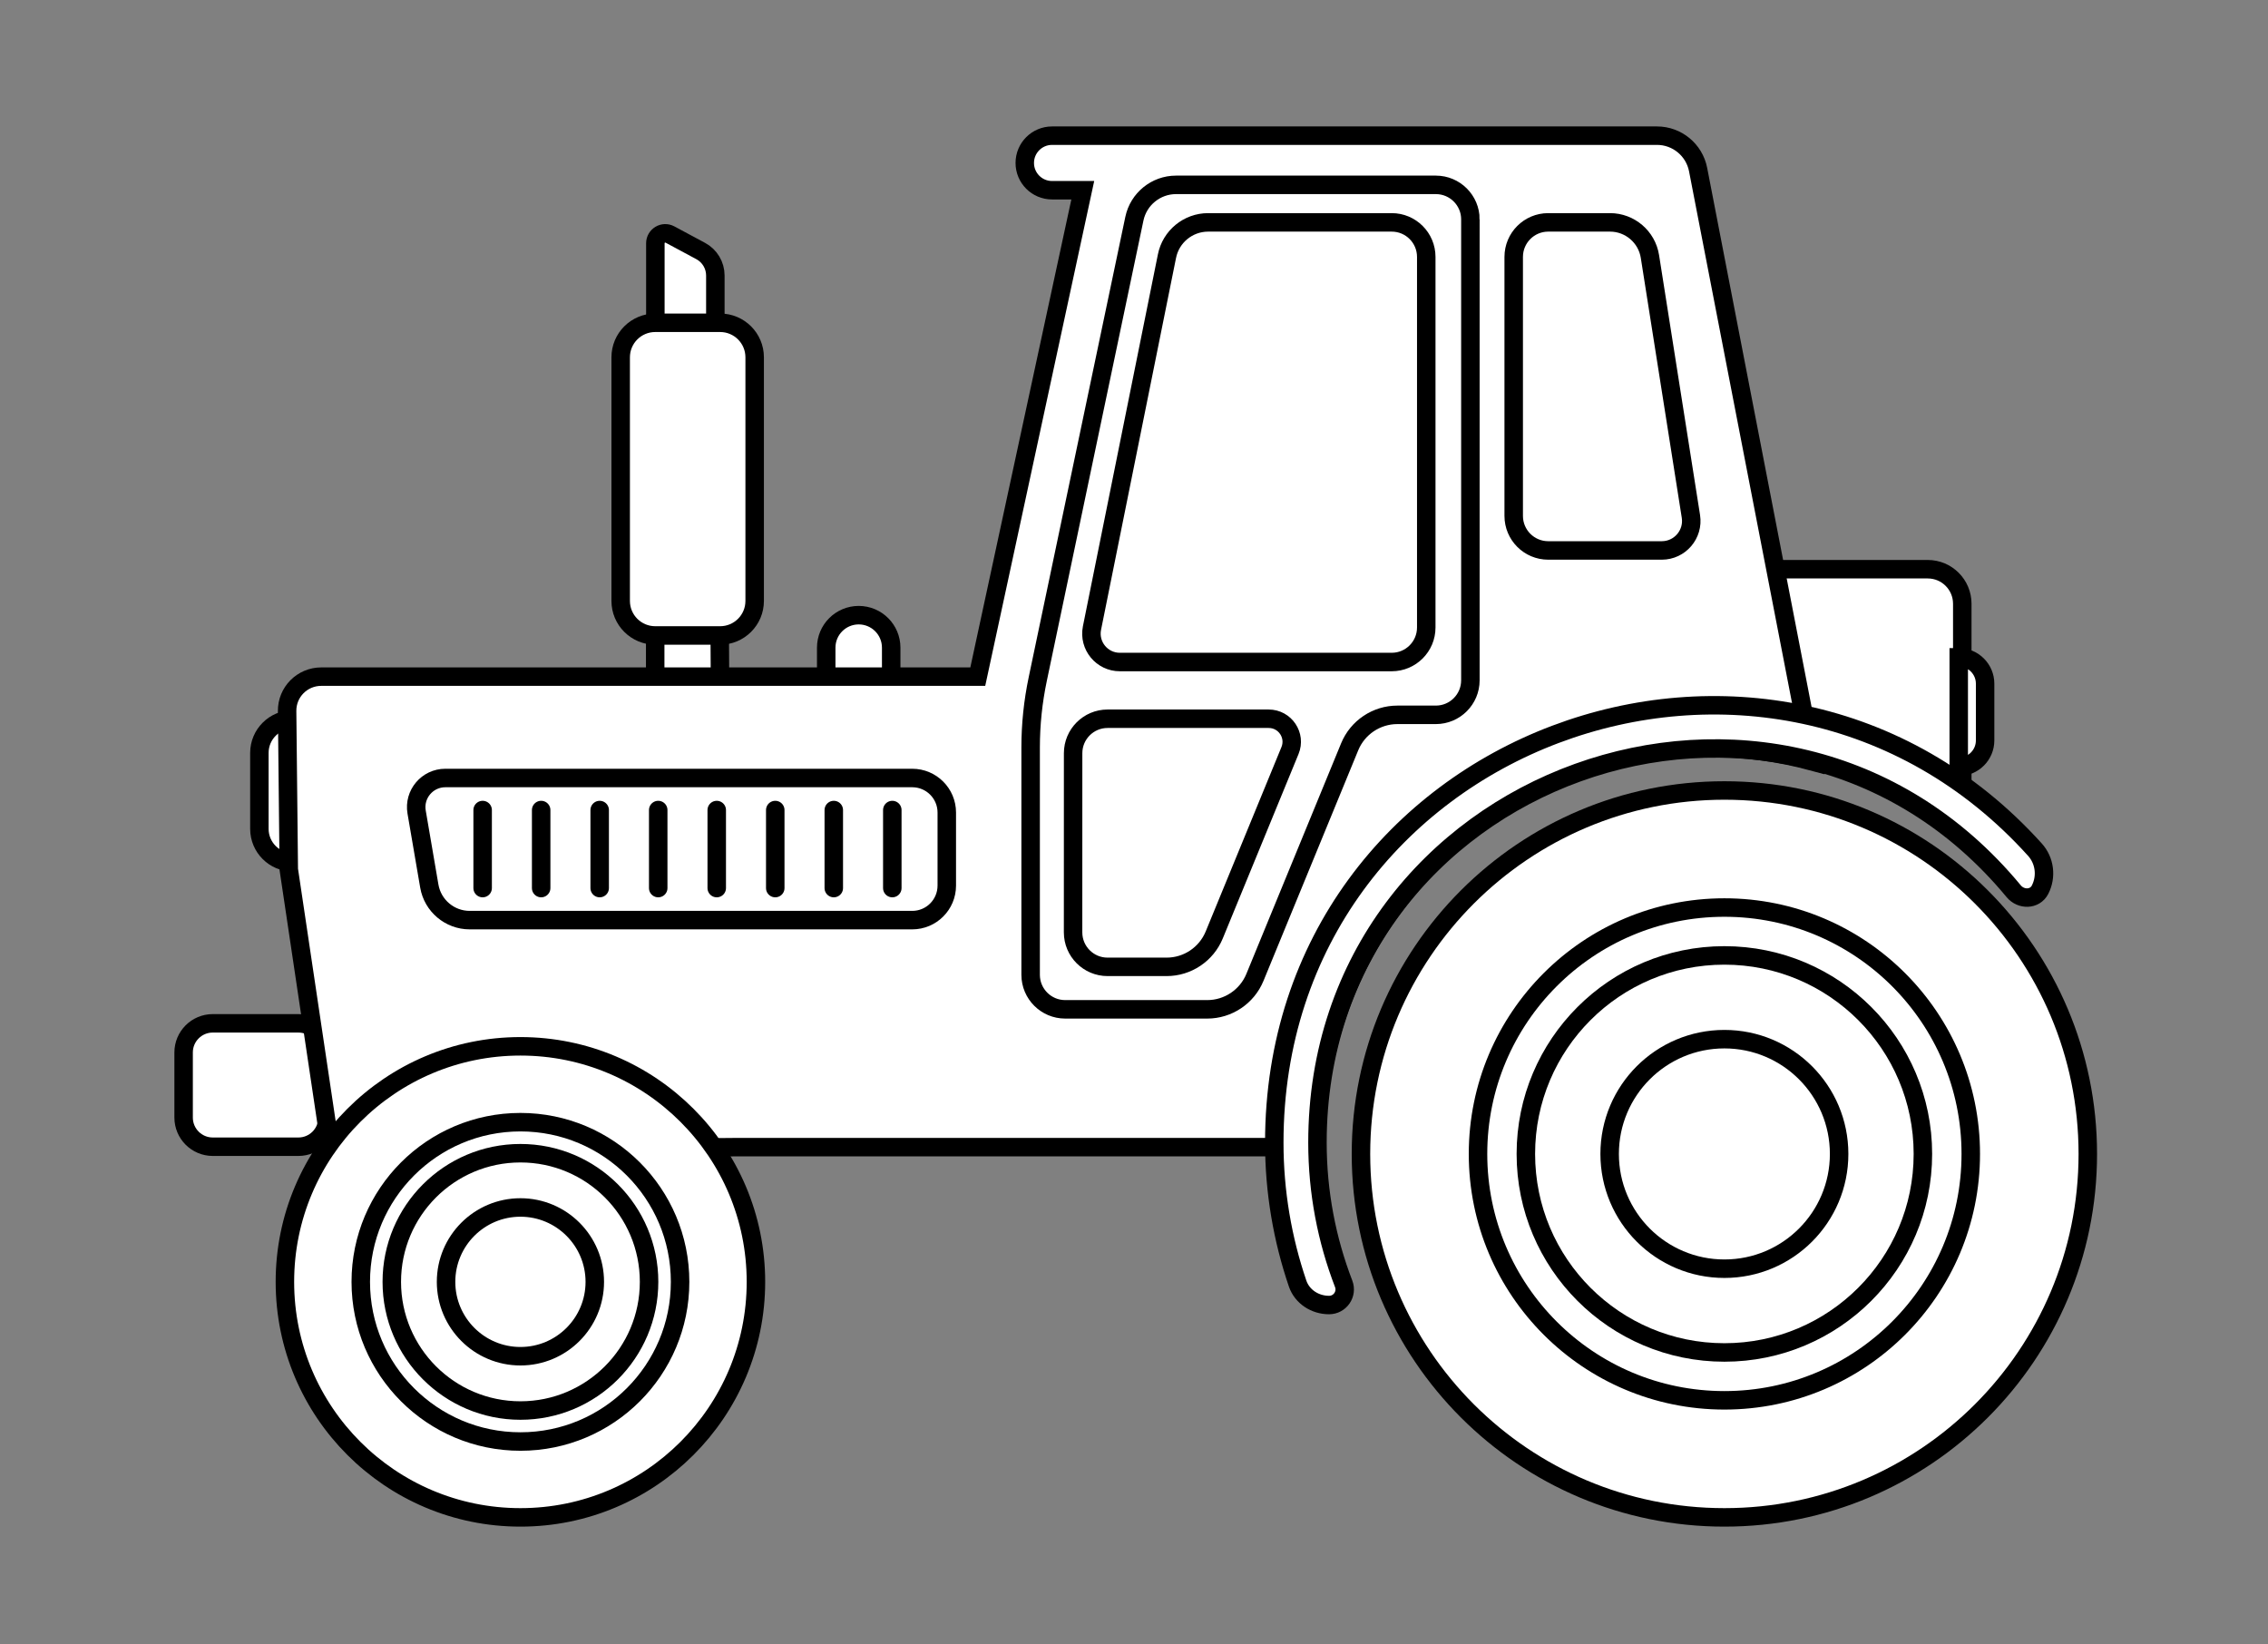 <?xml version="1.0" encoding="UTF-8" standalone="no"?>
<!-- Created with Inkscape (http://www.inkscape.org/) -->

<svg
   width="65.019mm"
   height="47.138mm"
   viewBox="0 0 65.019 47.138"
   version="1.1"
   id="svg1"
   inkscape:version="1.3 (0e150ed6c4, 2023-07-21)"
   sodipodi:docname="tractor2.svg"
   xmlns:inkscape="http://www.inkscape.org/namespaces/inkscape"
   xmlns:sodipodi="http://sodipodi.sourceforge.net/DTD/sodipodi-0.dtd"
   xmlns="http://www.w3.org/2000/svg"
   xmlns:svg="http://www.w3.org/2000/svg">
  <rect x="0" y="0" width="65.019" height="47.138" fill="#808080" stroke="none"/>
  <sodipodi:namedview
     id="namedview1"
     pagecolor="#ffffff"
     bordercolor="#000000"
     borderopacity="0.25"
     inkscape:showpageshadow="2"
     inkscape:pageopacity="0.0"
     inkscape:pagecheckerboard="0"
     inkscape:deskcolor="#d1d1d1"
     inkscape:document-units="mm"
     inkscape:zoom="2.0257997"
     inkscape:cx="227.81127"
     inkscape:cy="144.88106"
     inkscape:window-width="2560"
     inkscape:window-height="1351"
     inkscape:window-x="1191"
     inkscape:window-y="187"
     inkscape:window-maximized="1"
     inkscape:current-layer="layer1" />
  <defs
     id="defs1" />
  <g
     inkscape:label="Layer 1"
     inkscape:groupmode="layer"
     id="layer1"
     transform="translate(-47.92,-60.251)">
    <g
       id="g1"
       transform="translate(5,3.625)">
      <g
         id="g133"
         style="stroke:#000000;stroke-opacity:1"
         transform="matrix(0.265,0,0,0.265,39.486,-57.359)">
        <path
           style="fill:#ffffff;stroke:#000000;stroke-width:2;stroke-miterlimit:10;stroke-opacity:1"
           d="m 83.856,465.733 v -9.285 c 0,-0.813 0.865,-1.331 1.582,-0.946 l 3.325,1.785 c 0.972,0.52 1.582,1.542 1.582,2.644 v 7.227 z"
           id="path130" />
        <path
           style="fill:#ffffff;stroke:#000000;stroke-width:2;stroke-miterlimit:10;stroke-opacity:1"
           d="m 102.341,503.716 h 7.028 v -3.526 c 0,-1.941 -1.573,-3.515 -3.514,-3.515 -1.941,0 -3.515,1.574 -3.515,3.515 v 3.526 z"
           id="path131" />
        <path
           style="fill:#ffffff;stroke:#000000;stroke-width:2;stroke-miterlimit:10;stroke-opacity:1"
           d="m 87.353,467.167 c -1.94,0.021 -3.515,1.573 -3.515,3.515 0,25.81 0,18.28 0,40.942 h 7.028 c 0,-22.671 -0.258,-12.755 -0.258,-38.558 0.213,-1.054 -2.32,-5.909 -3.255,-5.899 z"
           id="path132" />
        <path
           style="fill:#ffffff;stroke:#000000;stroke-width:2;stroke-miterlimit:10;stroke-opacity:1"
           d="m 80.105,468.782 c 0,-2.063 1.673,-3.735 3.736,-3.735 h 7.023 c 2.063,0 3.736,1.672 3.736,3.735 v 26.354 c 0,2.063 -1.674,3.734 -3.736,3.734 h -7.023 c -2.063,0 -3.736,-1.671 -3.736,-3.734 z"
           id="path133" />
      </g>
      <g
         id="g142"
         style="stroke:#000000;stroke-opacity:1"
         transform="matrix(0.265,0,0,0.265,39.486,-57.359)">
        <path
           style="fill:#ffffff;stroke:#000000;stroke-width:2;stroke-miterlimit:10;stroke-opacity:1"
           d="M 225.24,518.742 V 495.44 c 0,-2.064 -1.673,-3.736 -3.735,-3.736 h -22.98 v 18.912 c 0.364,-0.01 0.727,-0.029 1.094,-0.029 9.547,-10e-4 18.383,3.025 25.621,8.155 z"
           id="path142" />
      </g>
      <g
         id="g146"
         style="stroke:#000000;stroke-opacity:1"
         transform="matrix(0.265,0,0,0.265,39.486,-57.359)">
        <path
           style="fill:#ffffff;stroke:#000000;stroke-width:2;stroke-miterlimit:10;stroke-opacity:1"
           d="m 238.82,554.956 c 0,21.712 -17.602,39.313 -39.313,39.313 -21.715,0 -39.318,-17.601 -39.318,-39.313 0,-21.715 17.604,-39.317 39.318,-39.317 21.712,0 39.313,17.602 39.313,39.317 z"
           id="path143" />
        <path
           style="fill:#ffffff;stroke:#000000;stroke-width:2;stroke-miterlimit:10;stroke-opacity:1"
           d="m 226.159,554.956 c 0,14.719 -11.935,26.651 -26.652,26.651 -14.72,0 -26.655,-11.933 -26.655,-26.651 0,-14.721 11.936,-26.655 26.655,-26.655 14.718,0 26.652,11.934 26.652,26.655 z"
           id="path144" />
        <path
           style="fill:#ffffff;stroke:#000000;stroke-width:2;stroke-miterlimit:10;stroke-opacity:1"
           d="m 220.98,554.956 c 0,11.858 -9.614,21.473 -21.474,21.473 -11.86,0 -21.479,-9.614 -21.479,-21.473 0,-11.861 9.618,-21.476 21.479,-21.476 11.86,10e-4 21.474,9.615 21.474,21.476 z"
           id="path145" />
        <path
           style="fill:#ffffff;stroke:#000000;stroke-width:2;stroke-miterlimit:10;stroke-opacity:1"
           d="m 211.917,554.956 c 0,6.855 -5.556,12.413 -12.41,12.413 -6.857,0 -12.415,-5.558 -12.415,-12.413 0,-6.858 5.558,-12.416 12.415,-12.416 6.854,0 12.41,5.559 12.41,12.416 z"
           id="path146" />
      </g>
      <path
         style="fill:#ffffff;stroke:#000000;stroke-width:0.529;stroke-miterlimit:10;stroke-opacity:1"
         d="m 48.184,88.661 c 0,0.462 0.374,0.836 0.835,0.836 h 2.455 c 0.462,0 0.836,-0.374 0.836,-0.836 v -1.866 c 0,-0.461 -0.374,-0.835 -0.836,-0.835 h -2.455 c -0.461,0 -0.835,0.374 -0.835,0.835 z"
         id="path147" />
      <path
         style="fill:#ffffff;stroke:#000000;stroke-width:0.529;stroke-miterlimit:10;stroke-opacity:1"
         d="m 50.356,78.207 c 0,-0.529 0.43,-0.959 0.959,-0.959 v 0 4.097 0 c -0.529,0 -0.959,-0.429 -0.959,-0.959 z"
         id="path148" />
      <path
         style="fill:#ffffff;stroke:#000000;stroke-width:0.529;stroke-miterlimit:10;stroke-opacity:1"
         d="M 91.601,61.486 C 91.491,60.923 90.997,60.515 90.424,60.515 H 73.08 c -0.432,0 -0.782,0.35 -0.782,0.782 0,0.432 0.35,0.782 0.782,0.782 h 0.881 L 70.951,76.022 H 52.129 c -0.545,0 -0.984,0.444 -0.978,0.988 l 0.048,4.538 1.206,8.086 c 0.031,-0.032 11.628,-0.125 11.628,-0.125 h 16.634 c -0.001,-0.058 -0.004,-0.116 -0.004,-0.174 0,-6.226 5.047,-11.273 11.272,-11.273 1.022,0 2.011,0.138 2.953,0.393 z"
         id="path149" />
      <path
         style="fill:#ffffff;stroke:#000000;stroke-width:0.529;stroke-miterlimit:10;stroke-opacity:1"
         d="m 73.683,83.353 c 0,0.546 0.443,0.988 0.988,0.988 h 1.695 c 0.597,0 1.137,-0.362 1.364,-0.915 l 2.171,-5.284 C 80.081,77.707 79.761,77.229 79.29,77.229 h -4.618 c -0.546,0 -0.988,0.443 -0.988,0.988 z"
         id="path150" />
      <g
         id="g154"
         style="stroke:#000000;stroke-opacity:1"
         transform="matrix(0.265,0,0,0.265,39.486,-57.359)">
        <path
           style="fill:#ffffff;stroke:#000000;stroke-width:2;stroke-miterlimit:10;stroke-opacity:1"
           d="m 94.737,568.792 c 0,14.071 -11.405,25.477 -25.477,25.477 -14.072,0 -25.48,-11.406 -25.48,-25.477 0,-14.071 11.407,-25.479 25.48,-25.479 14.073,0 25.477,11.408 25.477,25.479 z"
           id="path151" />
        <path
           style="fill:#ffffff;stroke:#000000;stroke-width:2;stroke-miterlimit:10;stroke-opacity:1"
           d="m 86.532,568.792 c 0,9.539 -7.734,17.271 -17.272,17.271 -9.539,0 -17.273,-7.732 -17.273,-17.271 0,-9.539 7.733,-17.273 17.273,-17.273 9.538,0 17.272,7.734 17.272,17.273 z"
           id="path152" />
        <path
           style="fill:#ffffff;stroke:#000000;stroke-width:2;stroke-miterlimit:10;stroke-opacity:1"
           d="m 83.176,568.792 c 0,7.685 -6.23,13.919 -13.916,13.919 -7.686,0 -13.917,-6.233 -13.917,-13.919 0,-7.686 6.231,-13.916 13.917,-13.916 7.685,0 13.916,6.23 13.916,13.916 z"
           id="path153" />
        <path
           style="fill:#ffffff;stroke:#000000;stroke-width:2;stroke-miterlimit:10;stroke-opacity:1"
           d="m 77.304,568.792 c 0,4.442 -3.602,8.044 -8.044,8.044 -4.442,0 -8.046,-3.602 -8.046,-8.044 0,-4.442 3.603,-8.047 8.046,-8.047 4.442,0 8.044,3.605 8.044,8.047 z"
           id="path154" />
      </g>
      <path
         style="fill:#ffffff;stroke:#000000;stroke-width:0.529;stroke-miterlimit:10;stroke-opacity:1"
         d="M 101.258,80.982 C 93.673,72.575 79.451,77.777 79.451,89.379 c 0,1.415 0.237,2.773 0.669,4.041 0.13,0.379 0.501,0.615 0.901,0.615 0.315,0 0.532,-0.315 0.419,-0.608 -0.484,-1.257 -0.751,-2.621 -0.751,-4.048 0,-10.557 13.247,-15.322 19.959,-7.206 0.207,0.251 0.605,0.248 0.755,-0.041 0.195,-0.376 0.138,-0.837 -0.146,-1.151 z"
         id="path155" />
      <path
         style="fill:#ffffff;stroke:#000000;stroke-width:0.529;stroke-miterlimit:10;stroke-opacity:1"
         d="m 99.073,78.606 v 0 c 0.418,0 0.756,-0.338 0.756,-0.755 v -1.627 c 0,-0.418 -0.338,-0.756 -0.756,-0.756 v 0 z"
         id="path156" />
      <g
         id="g165"
         style="stroke:#000000;stroke-opacity:1"
         transform="matrix(0.265,0,0,0.265,39.486,-57.359)">
        <path
           style="fill:#ffffff;stroke:#000000;stroke-width:2;stroke-miterlimit:10;stroke-opacity:1"
           d="m 59.402,525.981 c 0.364,2.124 2.213,3.682 4.366,3.682 h 47.879 c 2.063,0 3.736,-1.673 3.736,-3.734 v -7.904 c 0,-2.064 -1.673,-3.736 -3.736,-3.736 H 61.134 c -1.953,0 -3.435,1.757 -3.105,3.683 z"
           id="path157" />
        <g
           id="g164"
           style="stroke:#000000;stroke-opacity:1">
          <line
             style="fill:#ffffff;stroke:#000000;stroke-width:2;stroke-linecap:round;stroke-miterlimit:10;stroke-opacity:1"
             x1="65.171"
             y1="526.196"
             x2="65.171"
             y2="517.755"
             id="line157" />
          <line
             style="fill:#ffffff;stroke:#000000;stroke-width:2;stroke-linecap:round;stroke-miterlimit:10;stroke-opacity:1"
             x1="71.502"
             y1="526.196"
             x2="71.502"
             y2="517.755"
             id="line158" />
          <line
             style="fill:#ffffff;stroke:#000000;stroke-width:2;stroke-linecap:round;stroke-miterlimit:10;stroke-opacity:1"
             x1="77.833"
             y1="526.196"
             x2="77.833"
             y2="517.755"
             id="line159" />
          <line
             style="fill:#ffffff;stroke:#000000;stroke-width:2;stroke-linecap:round;stroke-miterlimit:10;stroke-opacity:1"
             x1="84.165"
             y1="526.196"
             x2="84.165"
             y2="517.755"
             id="line160" />
          <line
             style="fill:#ffffff;stroke:#000000;stroke-width:2;stroke-linecap:round;stroke-miterlimit:10;stroke-opacity:1"
             x1="90.496"
             y1="526.196"
             x2="90.496"
             y2="517.755"
             id="line161" />
          <line
             style="fill:#ffffff;stroke:#000000;stroke-width:2;stroke-linecap:round;stroke-miterlimit:10;stroke-opacity:1"
             x1="96.827"
             y1="526.196"
             x2="96.827"
             y2="517.755"
             id="line162" />
          <line
             style="fill:#ffffff;stroke:#000000;stroke-width:2;stroke-linecap:round;stroke-miterlimit:10;stroke-opacity:1"
             x1="103.158"
             y1="526.196"
             x2="103.158"
             y2="517.755"
             id="line163" />
          <line
             style="fill:#ffffff;stroke:#000000;stroke-width:2;stroke-linecap:round;stroke-miterlimit:10;stroke-opacity:1"
             x1="109.489"
             y1="526.196"
             x2="109.489"
             y2="517.755"
             id="line164" />
        </g>
      </g>
      <g
         id="g167"
         style="stroke:#000000;stroke-opacity:1"
         transform="matrix(0.265,0,0,0.265,39.486,-57.359)">
        <path
           style="fill:#ffffff;stroke:#000000;stroke-width:2;stroke-miterlimit:10;stroke-opacity:1"
           d="m 131.088,498.08 c -0.372,1.899 1.079,3.664 3.017,3.664 h 29.412 c 2.063,0 3.736,-1.672 3.736,-3.734 v -40.088 c 0,-2.064 -1.674,-3.735 -3.736,-3.735 h -19.861 c -2.168,0 -4.038,1.538 -4.456,3.665 z"
           id="path165" />
        <path
           style="fill:none;stroke:#000000;stroke-width:2;stroke-miterlimit:10;stroke-opacity:1"
           d="m 172.028,453.865 c 0,-2.063 -1.675,-3.736 -3.737,-3.736 h -28.108 c -2.175,0 -4.057,1.531 -4.505,3.658 l -10.454,49.801 c -0.511,2.431 -0.77,4.908 -0.77,7.392 v 24.597 c 0,2.063 1.675,3.736 3.736,3.736 h 15.373 c 2.254,0 4.299,-1.37 5.155,-3.457 l 10.251,-24.944 c 0.857,-2.087 2.901,-3.455 5.156,-3.455 h 4.165 c 2.063,0 3.737,-1.673 3.737,-3.735 v -49.857 z"
           id="path166" />
        <path
           style="fill:#ffffff;stroke:#000000;stroke-width:2;stroke-miterlimit:10;stroke-opacity:1"
           d="m 195.882,485.985 c 0.307,1.939 -1.19,3.69 -3.154,3.69 h -12.281 c -2.062,0 -3.734,-1.672 -3.734,-3.735 v -28.018 c 0,-2.064 1.673,-3.735 3.734,-3.735 h 6.685 c 2.147,0 3.984,1.567 4.318,3.691 z"
           id="path167" />
      </g>
    </g>
  </g>
</svg>
